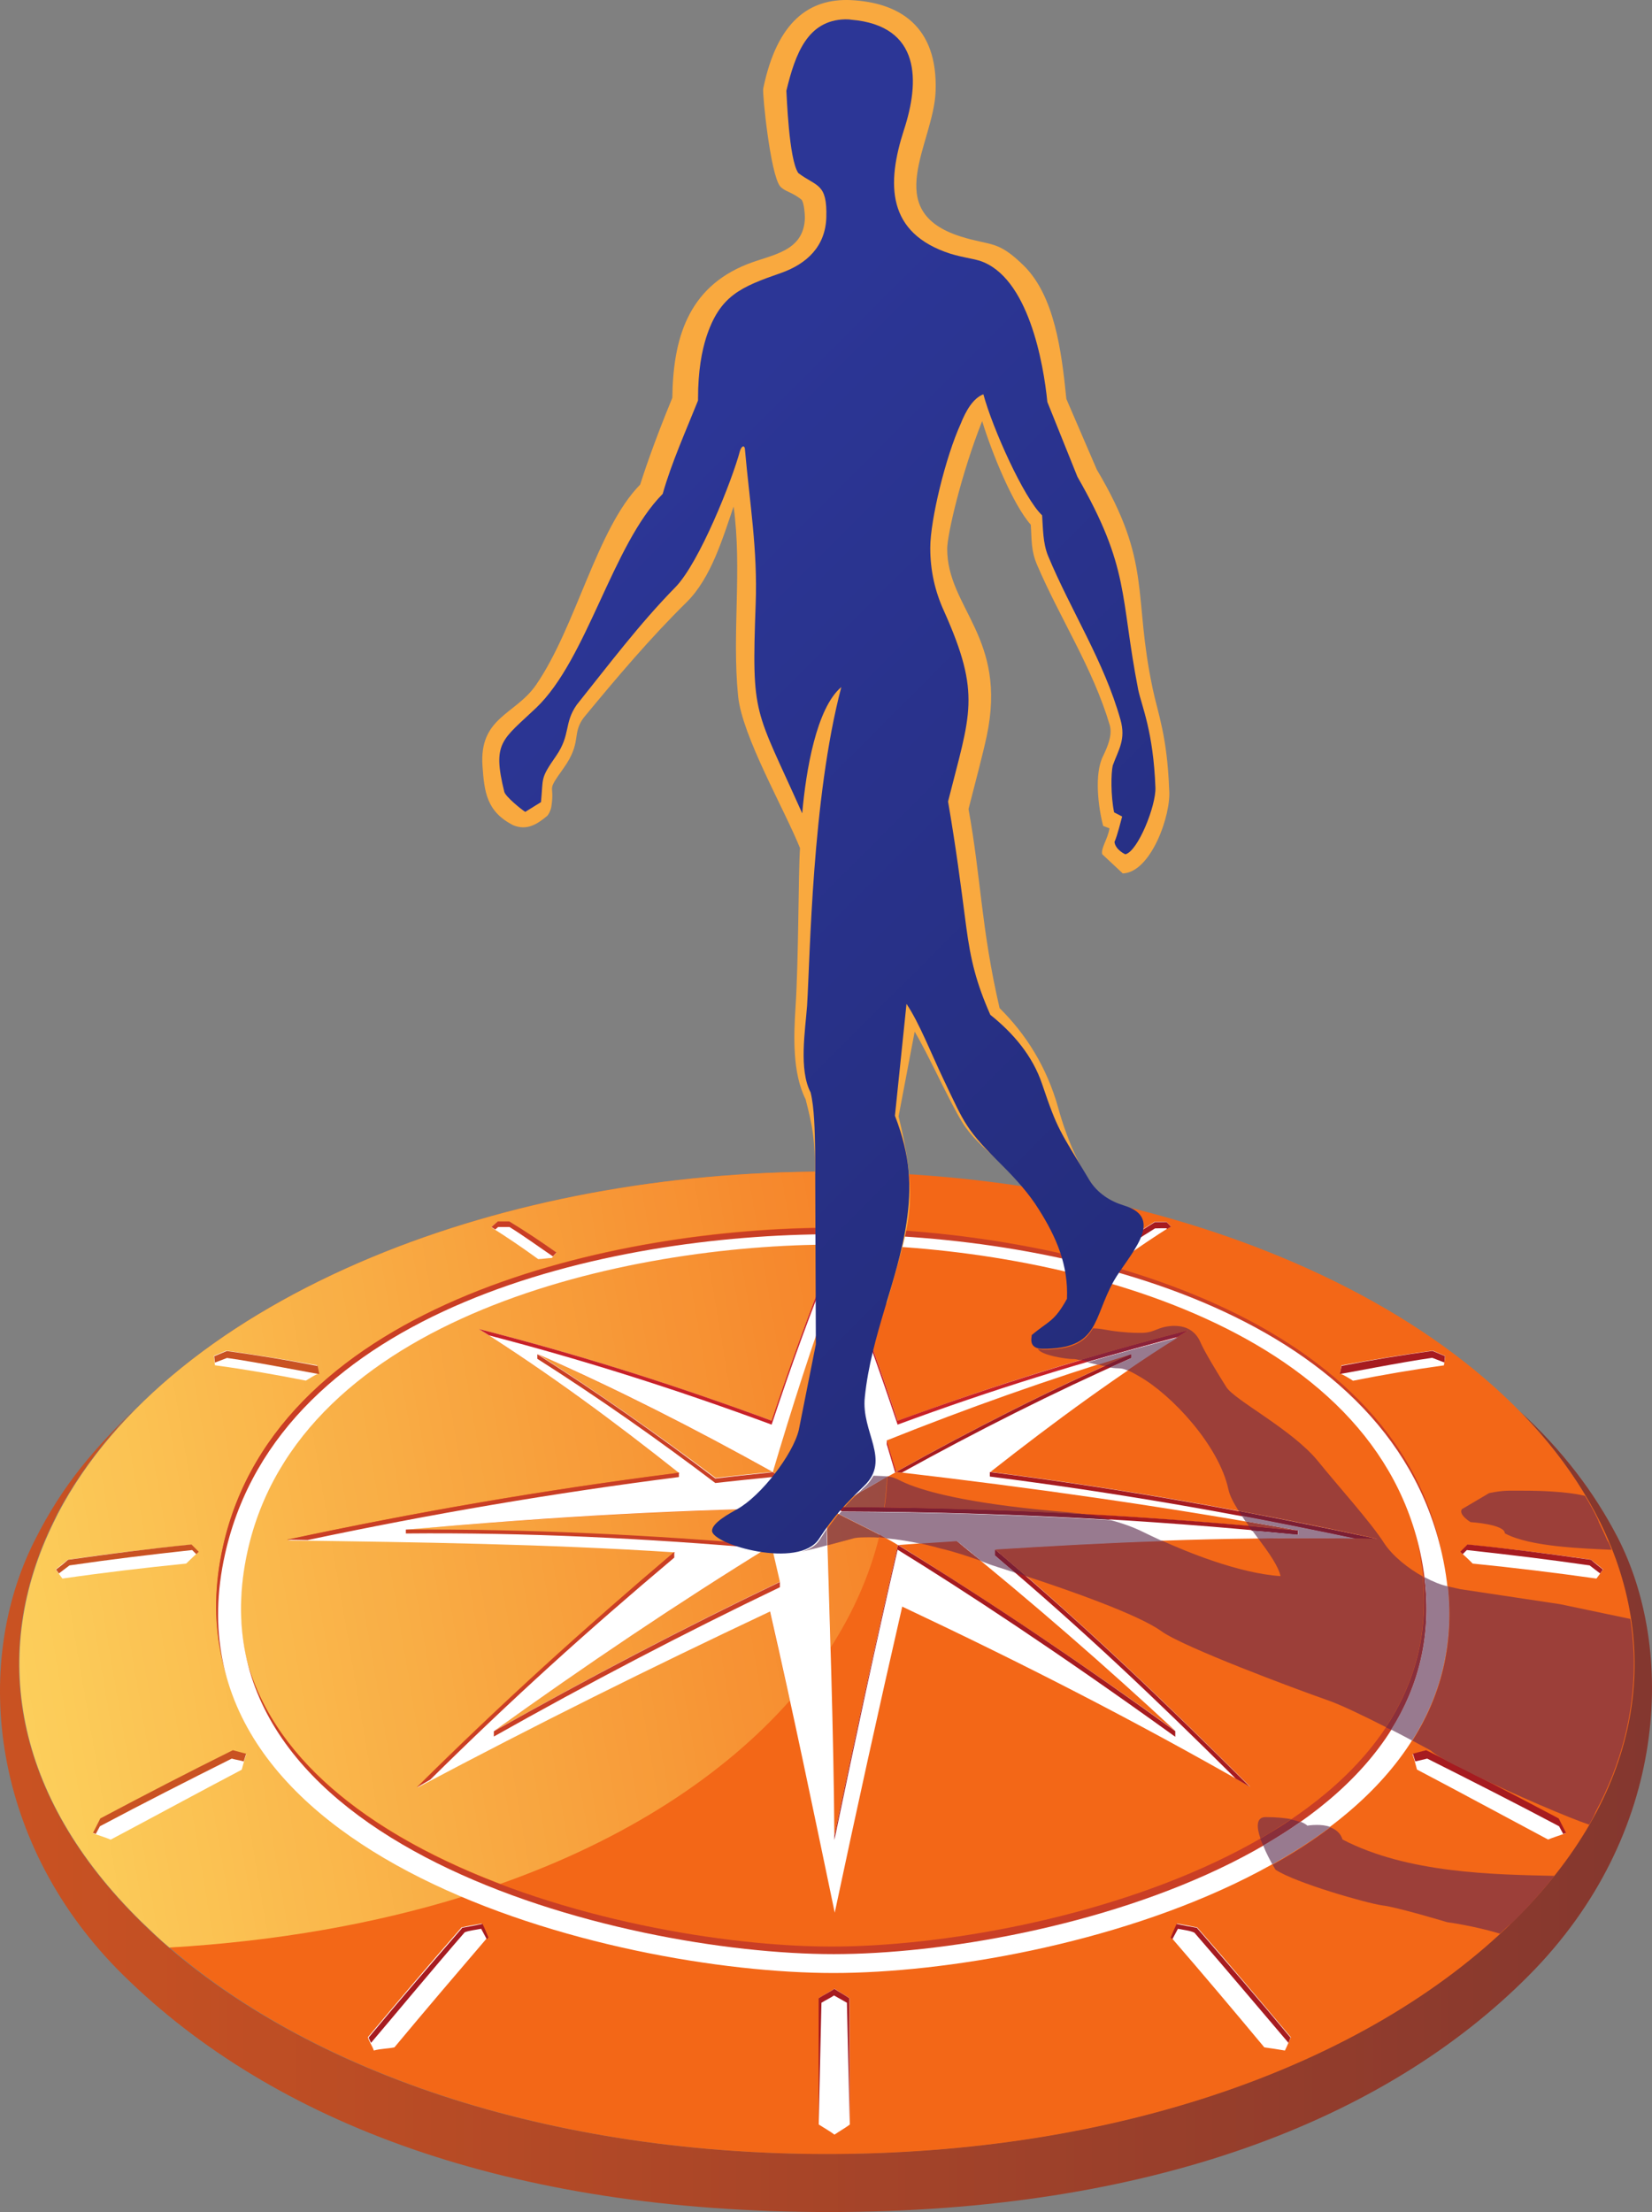 <svg height="181.477" width="135.59" xmlns="http://www.w3.org/2000/svg" xmlns:xlink="http://www.w3.org/1999/xlink">
	<rect width="100%" height="100%" fill="#808080" stroke="none"/>
	<linearGradient id="a" gradientTransform="matrix(73.27 0 0 -73.27 40900.471 18761.885)" gradientUnits="userSpaceOnUse" x1="-558.213" x2="-555.745" y1="254.037" y2="254.037">
		<stop offset="0" stop-color="#c95222"/>
		<stop offset=".002" stop-color="#c95222"/>
		<stop offset=".006" stop-color="#c95222"/>
		<stop offset=".01" stop-color="#c85222"/>
		<stop offset=".014" stop-color="#c85222"/>
		<stop offset=".018" stop-color="#c85122"/>
		<stop offset=".022" stop-color="#c75122"/>
		<stop offset=".025" stop-color="#c75122"/>
		<stop offset=".029" stop-color="#c65122"/>
		<stop offset=".033" stop-color="#c65123"/>
		<stop offset=".037" stop-color="#c65123"/>
		<stop offset=".041" stop-color="#c55123"/>
		<stop offset=".045" stop-color="#c55023"/>
		<stop offset=".049" stop-color="#c55023"/>
		<stop offset=".053" stop-color="#c45023"/>
		<stop offset=".057" stop-color="#c45023"/>
		<stop offset=".06" stop-color="#c45023"/>
		<stop offset=".064" stop-color="#c35023"/>
		<stop offset=".068" stop-color="#c35023"/>
		<stop offset=".072" stop-color="#c34f23"/>
		<stop offset=".076" stop-color="#c24f23"/>
		<stop offset=".08" stop-color="#c24f23"/>
		<stop offset=".084" stop-color="#c14f23"/>
		<stop offset=".088" stop-color="#c14f23"/>
		<stop offset=".092" stop-color="#c14f24"/>
		<stop offset=".096" stop-color="#c04f24"/>
		<stop offset=".099" stop-color="#c04e24"/>
		<stop offset=".103" stop-color="#c04e24"/>
		<stop offset=".107" stop-color="#bf4e24"/>
		<stop offset=".111" stop-color="#bf4e24"/>
		<stop offset=".115" stop-color="#bf4e24"/>
		<stop offset=".119" stop-color="#be4e24"/>
		<stop offset=".123" stop-color="#be4e24"/>
		<stop offset=".127" stop-color="#be4e24"/>
		<stop offset=".131" stop-color="#bd4d24"/>
		<stop offset=".134" stop-color="#bd4d24"/>
		<stop offset=".138" stop-color="#bc4d24"/>
		<stop offset=".142" stop-color="#bc4d24"/>
		<stop offset=".146" stop-color="#bc4d24"/>
		<stop offset=".15" stop-color="#bb4d25"/>
		<stop offset=".154" stop-color="#bb4d25"/>
		<stop offset=".158" stop-color="#bb4c25"/>
		<stop offset=".162" stop-color="#ba4c25"/>
		<stop offset=".166" stop-color="#ba4c25"/>
		<stop offset=".169" stop-color="#ba4c25"/>
		<stop offset=".173" stop-color="#b94c25"/>
		<stop offset=".177" stop-color="#b94c25"/>
		<stop offset=".181" stop-color="#b84c25"/>
		<stop offset=".185" stop-color="#b84b25"/>
		<stop offset=".189" stop-color="#b84b25"/>
		<stop offset=".193" stop-color="#b74b25"/>
		<stop offset=".197" stop-color="#b74b25"/>
		<stop offset=".201" stop-color="#b74b25"/>
		<stop offset=".204" stop-color="#b64b25"/>
		<stop offset=".208" stop-color="#b64b26"/>
		<stop offset=".212" stop-color="#b64a26"/>
		<stop offset=".216" stop-color="#b54a26"/>
		<stop offset=".22" stop-color="#b54a26"/>
		<stop offset=".224" stop-color="#b54a26"/>
		<stop offset=".228" stop-color="#b44a26"/>
		<stop offset=".232" stop-color="#b44a26"/>
		<stop offset=".235" stop-color="#b34a26"/>
		<stop offset=".239" stop-color="#b34926"/>
		<stop offset=".243" stop-color="#b34926"/>
		<stop offset=".247" stop-color="#b24926"/>
		<stop offset=".251" stop-color="#b24926"/>
		<stop offset=".255" stop-color="#b24926"/>
		<stop offset=".259" stop-color="#b14926"/>
		<stop offset=".263" stop-color="#b14926"/>
		<stop offset=".267" stop-color="#b14827"/>
		<stop offset=".271" stop-color="#b04827"/>
		<stop offset=".274" stop-color="#b04827"/>
		<stop offset=".278" stop-color="#af4827"/>
		<stop offset=".282" stop-color="#af4827"/>
		<stop offset=".286" stop-color="#af4827"/>
		<stop offset=".29" stop-color="#ae4827"/>
		<stop offset=".294" stop-color="#ae4727"/>
		<stop offset=".298" stop-color="#ae4727"/>
		<stop offset=".302" stop-color="#ad4727"/>
		<stop offset=".305" stop-color="#ad4727"/>
		<stop offset=".309" stop-color="#ad4727"/>
		<stop offset=".313" stop-color="#ac4727"/>
		<stop offset=".317" stop-color="#ac4727"/>
		<stop offset=".321" stop-color="#ac4627"/>
		<stop offset=".325" stop-color="#ab4628"/>
		<stop offset=".329" stop-color="#ab4628"/>
		<stop offset=".333" stop-color="#aa4628"/>
		<stop offset=".337" stop-color="#aa4628"/>
		<stop offset=".341" stop-color="#aa4628"/>
		<stop offset=".344" stop-color="#a94628"/>
		<stop offset=".348" stop-color="#a94528"/>
		<stop offset=".352" stop-color="#a94528"/>
		<stop offset=".356" stop-color="#a84528"/>
		<stop offset=".36" stop-color="#a84528"/>
		<stop offset=".364" stop-color="#a84528"/>
		<stop offset=".368" stop-color="#a74528"/>
		<stop offset=".372" stop-color="#a74528"/>
		<stop offset=".376" stop-color="#a74528"/>
		<stop offset=".379" stop-color="#a64428"/>
		<stop offset=".383" stop-color="#a64429"/>
		<stop offset=".387" stop-color="#a54429"/>
		<stop offset=".391" stop-color="#a54429"/>
		<stop offset=".395" stop-color="#a54429"/>
		<stop offset=".399" stop-color="#a44429"/>
		<stop offset=".403" stop-color="#a44429"/>
		<stop offset=".407" stop-color="#a44329"/>
		<stop offset=".41" stop-color="#a34329"/>
		<stop offset=".414" stop-color="#a34329"/>
		<stop offset=".418" stop-color="#a34329"/>
		<stop offset=".422" stop-color="#a24329"/>
		<stop offset=".426" stop-color="#a24329"/>
		<stop offset=".43" stop-color="#a14329"/>
		<stop offset=".434" stop-color="#a14229"/>
		<stop offset=".438" stop-color="#a14229"/>
		<stop offset=".442" stop-color="#a0422a"/>
		<stop offset=".446" stop-color="#a0422a"/>
		<stop offset=".449" stop-color="#a0422a"/>
		<stop offset=".453" stop-color="#9f422a"/>
		<stop offset=".457" stop-color="#9f422a"/>
		<stop offset=".461" stop-color="#9f412a"/>
		<stop offset=".465" stop-color="#9e412a"/>
		<stop offset=".469" stop-color="#9e412a"/>
		<stop offset=".473" stop-color="#9e412a"/>
		<stop offset=".477" stop-color="#9d412a"/>
		<stop offset=".48" stop-color="#9d412a"/>
		<stop offset=".484" stop-color="#9c412a"/>
		<stop offset=".488" stop-color="#9c402a"/>
		<stop offset=".492" stop-color="#9c402a"/>
		<stop offset=".496" stop-color="#9b402a"/>
		<stop offset=".5" stop-color="#9b402a"/>
		<stop offset=".504" stop-color="#9b402b"/>
		<stop offset=".508" stop-color="#9a402b"/>
		<stop offset=".512" stop-color="#9a402b"/>
		<stop offset=".516" stop-color="#9a3f2b"/>
		<stop offset=".519" stop-color="#993f2b"/>
		<stop offset=".523" stop-color="#993f2b"/>
		<stop offset=".527" stop-color="#983f2b"/>
		<stop offset=".531" stop-color="#983f2b"/>
		<stop offset=".535" stop-color="#983f2b"/>
		<stop offset=".539" stop-color="#973f2b"/>
		<stop offset=".543" stop-color="#973e2b"/>
		<stop offset=".547" stop-color="#973e2b"/>
		<stop offset=".551" stop-color="#963e2b"/>
		<stop offset=".554" stop-color="#963e2b"/>
		<stop offset=".558" stop-color="#963e2b"/>
		<stop offset=".562" stop-color="#953e2c"/>
		<stop offset=".566" stop-color="#953e2c"/>
		<stop offset=".57" stop-color="#953d2c"/>
		<stop offset=".574" stop-color="#943d2c"/>
		<stop offset=".578" stop-color="#943d2c"/>
		<stop offset=".582" stop-color="#933d2c"/>
		<stop offset=".586" stop-color="#933d2c"/>
		<stop offset=".59" stop-color="#933d2c"/>
		<stop offset=".593" stop-color="#923d2c"/>
		<stop offset=".597" stop-color="#923c2c"/>
		<stop offset=".601" stop-color="#923c2c"/>
		<stop offset=".605" stop-color="#913c2c"/>
		<stop offset=".609" stop-color="#913c2c"/>
		<stop offset=".613" stop-color="#913c2c"/>
		<stop offset=".617" stop-color="#903c2c"/>
		<stop offset=".621" stop-color="#903c2d"/>
		<stop offset=".625" stop-color="#903b2d"/>
		<stop offset=".628" stop-color="#8f3b2d"/>
		<stop offset=".632" stop-color="#8f3b2d"/>
		<stop offset=".636" stop-color="#8e3b2d"/>
		<stop offset=".64" stop-color="#8e3b2d"/>
		<stop offset=".644" stop-color="#8e3b2d"/>
		<stop offset=".648" stop-color="#8d3b2d"/>
		<stop offset=".652" stop-color="#8d3b2d"/>
		<stop offset=".656" stop-color="#8d3a2d"/>
		<stop offset=".659" stop-color="#8c3a2d"/>
		<stop offset=".663" stop-color="#8c3a2d"/>
		<stop offset=".667" stop-color="#8c3a2d"/>
		<stop offset=".671" stop-color="#8b3a2d"/>
		<stop offset=".675" stop-color="#8b3a2d"/>
		<stop offset=".679" stop-color="#8a3a2e"/>
		<stop offset=".683" stop-color="#8a392e"/>
		<stop offset=".687" stop-color="#8a392e"/>
		<stop offset=".691" stop-color="#89392e"/>
		<stop offset=".695" stop-color="#89392e"/>
		<stop offset=".698" stop-color="#89392e"/>
		<stop offset=".702" stop-color="#88392e"/>
		<stop offset=".706" stop-color="#88392e"/>
		<stop offset=".71" stop-color="#88382e"/>
		<stop offset=".714" stop-color="#87382e"/>
		<stop offset=".718" stop-color="#87382e"/>
		<stop offset=".722" stop-color="#87382e"/>
		<stop offset=".726" stop-color="#86382e"/>
		<stop offset=".73" stop-color="#86382e"/>
		<stop offset=".733" stop-color="#85382e"/>
		<stop offset=".737" stop-color="#85372f"/>
		<stop offset=".741" stop-color="#85372f"/>
		<stop offset=".745" stop-color="#84372f"/>
		<stop offset=".749" stop-color="#84372f"/>
		<stop offset=".753" stop-color="#84372f"/>
		<stop offset=".757" stop-color="#83372f"/>
		<stop offset=".761" stop-color="#83372f"/>
		<stop offset=".764" stop-color="#83362f"/>
		<stop offset=".768" stop-color="#82362f"/>
		<stop offset=".772" stop-color="#82362f"/>
		<stop offset=".776" stop-color="#81362f"/>
		<stop offset=".78" stop-color="#81362f"/>
		<stop offset=".784" stop-color="#81362f"/>
		<stop offset=".788" stop-color="#80362f"/>
		<stop offset=".792" stop-color="#80352f"/>
		<stop offset=".796" stop-color="#803530"/>
		<stop offset=".799" stop-color="#7f3530"/>
		<stop offset=".803" stop-color="#7f3530"/>
		<stop offset=".807" stop-color="#7f3530"/>
		<stop offset=".811" stop-color="#7e3530"/>
		<stop offset=".815" stop-color="#7e3530"/>
		<stop offset=".819" stop-color="#7e3430"/>
		<stop offset=".823" stop-color="#7d3430"/>
		<stop offset=".827" stop-color="#7d3430"/>
		<stop offset=".831" stop-color="#7c3430"/>
		<stop offset=".835" stop-color="#7c3430"/>
		<stop offset=".838" stop-color="#7c3430"/>
		<stop offset=".842" stop-color="#7b3430"/>
		<stop offset=".846" stop-color="#7b3330"/>
		<stop offset=".85" stop-color="#7b3330"/>
		<stop offset=".854" stop-color="#7a3331"/>
		<stop offset=".858" stop-color="#7a3331"/>
		<stop offset=".862" stop-color="#7a3331"/>
		<stop offset=".866" stop-color="#793331"/>
		<stop offset=".87" stop-color="#793331"/>
		<stop offset=".873" stop-color="#783231"/>
		<stop offset=".877" stop-color="#783231"/>
		<stop offset=".881" stop-color="#783231"/>
		<stop offset=".885" stop-color="#773231"/>
		<stop offset=".889" stop-color="#773231"/>
		<stop offset=".893" stop-color="#773231"/>
		<stop offset=".897" stop-color="#763231"/>
		<stop offset=".901" stop-color="#763231"/>
		<stop offset=".904" stop-color="#763131"/>
		<stop offset=".908" stop-color="#753131"/>
		<stop offset=".912" stop-color="#753132"/>
		<stop offset=".916" stop-color="#753132"/>
		<stop offset=".92" stop-color="#743132"/>
		<stop offset=".924" stop-color="#743132"/>
		<stop offset=".928" stop-color="#733132"/>
		<stop offset=".932" stop-color="#733032"/>
		<stop offset=".936" stop-color="#733032"/>
		<stop offset=".94" stop-color="#723032"/>
		<stop offset=".943" stop-color="#723032"/>
		<stop offset=".947" stop-color="#723032"/>
		<stop offset=".951" stop-color="#713032"/>
		<stop offset=".955" stop-color="#713032"/>
		<stop offset=".959" stop-color="#712f32"/>
		<stop offset=".963" stop-color="#702f32"/>
		<stop offset=".967" stop-color="#702f32"/>
		<stop offset=".971" stop-color="#702f33"/>
		<stop offset=".975" stop-color="#6f2f33"/>
		<stop offset=".978" stop-color="#6f2f33"/>
		<stop offset=".982" stop-color="#6e2f33"/>
		<stop offset=".986" stop-color="#6e2e33"/>
		<stop offset="1" stop-color="#6d2e33"/>
	</linearGradient>
	<linearGradient id="b" gradientTransform="matrix(45.284 -7.985 -7.985 -45.284 27170.26 7306.128)" gradientUnits="userSpaceOnUse" x1="-555.066" x2="-552.598" y1="256.193" y2="256.193">
		<stop offset="0" stop-color="#fddb63"/>
		<stop offset=".003" stop-color="#fddb63"/>
		<stop offset=".011" stop-color="#fdda62"/>
		<stop offset=".019" stop-color="#fdd962"/>
		<stop offset=".027" stop-color="#fdd861"/>
		<stop offset=".035" stop-color="#fdd761"/>
		<stop offset=".042" stop-color="#fdd660"/>
		<stop offset=".05" stop-color="#fdd65f"/>
		<stop offset=".058" stop-color="#fcd55f"/>
		<stop offset=".066" stop-color="#fcd45e"/>
		<stop offset=".073" stop-color="#fcd35e"/>
		<stop offset=".081" stop-color="#fcd25d"/>
		<stop offset=".089" stop-color="#fcd15c"/>
		<stop offset=".097" stop-color="#fcd05c"/>
		<stop offset=".104" stop-color="#fccf5b"/>
		<stop offset=".112" stop-color="#fcce5b"/>
		<stop offset=".12" stop-color="#fccd5a"/>
		<stop offset=".128" stop-color="#fccc5a"/>
		<stop offset=".135" stop-color="#fccc59"/>
		<stop offset=".143" stop-color="#fccb58"/>
		<stop offset=".151" stop-color="#fcca58"/>
		<stop offset=".159" stop-color="#fbc957"/>
		<stop offset=".166" stop-color="#fbc857"/>
		<stop offset=".174" stop-color="#fbc756"/>
		<stop offset=".182" stop-color="#fbc655"/>
		<stop offset=".19" stop-color="#fbc555"/>
		<stop offset=".197" stop-color="#fbc454"/>
		<stop offset=".205" stop-color="#fbc354"/>
		<stop offset=".213" stop-color="#fbc353"/>
		<stop offset=".221" stop-color="#fbc252"/>
		<stop offset=".229" stop-color="#fbc152"/>
		<stop offset=".236" stop-color="#fbc051"/>
		<stop offset=".244" stop-color="#fbbf51"/>
		<stop offset=".252" stop-color="#fbbe50"/>
		<stop offset=".26" stop-color="#fabd4f"/>
		<stop offset=".267" stop-color="#fabc4f"/>
		<stop offset=".275" stop-color="#fabb4e"/>
		<stop offset=".283" stop-color="#faba4e"/>
		<stop offset=".29" stop-color="#fab94d"/>
		<stop offset=".298" stop-color="#fab94c"/>
		<stop offset=".306" stop-color="#fab84c"/>
		<stop offset=".314" stop-color="#fab74b"/>
		<stop offset=".322" stop-color="#fab64b"/>
		<stop offset=".329" stop-color="#fab54a"/>
		<stop offset=".337" stop-color="#fab449"/>
		<stop offset=".345" stop-color="#fab349"/>
		<stop offset=".353" stop-color="#f9b248"/>
		<stop offset=".36" stop-color="#f9b148"/>
		<stop offset=".368" stop-color="#f9b047"/>
		<stop offset=".376" stop-color="#f9af47"/>
		<stop offset=".384" stop-color="#f9af46"/>
		<stop offset=".391" stop-color="#f9ae45"/>
		<stop offset=".399" stop-color="#f9ad45"/>
		<stop offset=".407" stop-color="#f9ac44"/>
		<stop offset=".415" stop-color="#f9ab44"/>
		<stop offset=".422" stop-color="#f9aa43"/>
		<stop offset=".43" stop-color="#f9a942"/>
		<stop offset=".438" stop-color="#f9a842"/>
		<stop offset=".446" stop-color="#f9a741"/>
		<stop offset=".454" stop-color="#f8a641"/>
		<stop offset=".461" stop-color="#f8a640"/>
		<stop offset=".469" stop-color="#f8a53f"/>
		<stop offset=".477" stop-color="#f8a43f"/>
		<stop offset=".484" stop-color="#f8a33e"/>
		<stop offset=".492" stop-color="#f8a23e"/>
		<stop offset=".5" stop-color="#f8a13d"/>
		<stop offset=".508" stop-color="#f8a03c"/>
		<stop offset=".515" stop-color="#f89f3c"/>
		<stop offset=".523" stop-color="#f89e3b"/>
		<stop offset=".531" stop-color="#f89d3b"/>
		<stop offset=".539" stop-color="#f89c3a"/>
		<stop offset=".546" stop-color="#f89c39"/>
		<stop offset=".554" stop-color="#f79b39"/>
		<stop offset=".562" stop-color="#f79a38"/>
		<stop offset=".57" stop-color="#f79938"/>
		<stop offset=".578" stop-color="#f79837"/>
		<stop offset=".585" stop-color="#f79736"/>
		<stop offset=".593" stop-color="#f79636"/>
		<stop offset=".601" stop-color="#f79535"/>
		<stop offset=".609" stop-color="#f79435"/>
		<stop offset=".616" stop-color="#f79334"/>
		<stop offset=".624" stop-color="#f79234"/>
		<stop offset=".632" stop-color="#f79233"/>
		<stop offset=".64" stop-color="#f79132"/>
		<stop offset=".647" stop-color="#f79032"/>
		<stop offset=".655" stop-color="#f68f31"/>
		<stop offset=".663" stop-color="#f68e31"/>
		<stop offset=".671" stop-color="#f68d30"/>
		<stop offset=".678" stop-color="#f68c2f"/>
		<stop offset=".686" stop-color="#f68b2f"/>
		<stop offset=".694" stop-color="#f68a2e"/>
		<stop offset=".702" stop-color="#f6892e"/>
		<stop offset=".71" stop-color="#f6892d"/>
		<stop offset=".717" stop-color="#f6882c"/>
		<stop offset=".725" stop-color="#f6872c"/>
		<stop offset=".733" stop-color="#f6862b"/>
		<stop offset=".741" stop-color="#f6852b"/>
		<stop offset=".748" stop-color="#f5842a"/>
		<stop offset=".756" stop-color="#f58329"/>
		<stop offset=".764" stop-color="#f58229"/>
		<stop offset=".771" stop-color="#f58128"/>
		<stop offset=".779" stop-color="#f58028"/>
		<stop offset=".787" stop-color="#f57f27"/>
		<stop offset=".795" stop-color="#f57f26"/>
		<stop offset=".803" stop-color="#f57e26"/>
		<stop offset=".81" stop-color="#f57d25"/>
		<stop offset=".818" stop-color="#f57c25"/>
		<stop offset=".826" stop-color="#f57b24"/>
		<stop offset=".834" stop-color="#f57a23"/>
		<stop offset=".841" stop-color="#f57923"/>
		<stop offset=".849" stop-color="#f47822"/>
		<stop offset=".857" stop-color="#f47722"/>
		<stop offset=".865" stop-color="#f47621"/>
		<stop offset=".872" stop-color="#f47521"/>
		<stop offset=".88" stop-color="#f47520"/>
		<stop offset=".888" stop-color="#f4741f"/>
		<stop offset=".896" stop-color="#f4731f"/>
		<stop offset=".903" stop-color="#f4721e"/>
		<stop offset=".911" stop-color="#f4711e"/>
		<stop offset=".919" stop-color="#f4701d"/>
		<stop offset=".927" stop-color="#f46f1c"/>
		<stop offset=".934" stop-color="#f46e1c"/>
		<stop offset=".942" stop-color="#f46d1b"/>
		<stop offset=".95" stop-color="#f36c1b"/>
		<stop offset=".958" stop-color="#f36c1a"/>
		<stop offset=".966" stop-color="#f36b19"/>
		<stop offset=".973" stop-color="#f36a19"/>
		<stop offset=".981" stop-color="#f36918"/>
		<stop offset=".989" stop-color="#f36818"/>
		<stop offset=".997" stop-color="#f36717"/>
		<stop offset="1" stop-color="#f36717"/>
	</linearGradient>
	<linearGradient id="c" gradientTransform="matrix(45.284 -7.985 -7.985 -45.284 27170.26 7306.128)" gradientUnits="userSpaceOnUse" x1="-555.066" x2="-552.598" y1="256.157" y2="256.157">
		<stop offset="0" stop-color="#996f5b"/>
		<stop offset=".003" stop-color="#996f5b"/>
		<stop offset=".011" stop-color="#996f5b"/>
		<stop offset=".019" stop-color="#996e5a"/>
		<stop offset=".027" stop-color="#996e5a"/>
		<stop offset=".035" stop-color="#996d5a"/>
		<stop offset=".042" stop-color="#996d5a"/>
		<stop offset=".05" stop-color="#996d59"/>
		<stop offset=".058" stop-color="#996c59"/>
		<stop offset=".066" stop-color="#996c59"/>
		<stop offset=".073" stop-color="#996c59"/>
		<stop offset=".081" stop-color="#996b58"/>
		<stop offset=".089" stop-color="#996b58"/>
		<stop offset=".097" stop-color="#996a58"/>
		<stop offset=".104" stop-color="#996a58"/>
		<stop offset=".112" stop-color="#996a57"/>
		<stop offset=".12" stop-color="#996957"/>
		<stop offset=".128" stop-color="#996957"/>
		<stop offset=".135" stop-color="#996956"/>
		<stop offset=".143" stop-color="#996856"/>
		<stop offset=".151" stop-color="#996856"/>
		<stop offset=".159" stop-color="#996756"/>
		<stop offset=".166" stop-color="#996755"/>
		<stop offset=".174" stop-color="#9a6755"/>
		<stop offset=".182" stop-color="#9a6655"/>
		<stop offset=".19" stop-color="#9a6655"/>
		<stop offset=".197" stop-color="#9a6654"/>
		<stop offset=".205" stop-color="#9a6554"/>
		<stop offset=".213" stop-color="#9a6554"/>
		<stop offset=".221" stop-color="#9a6454"/>
		<stop offset=".229" stop-color="#9a6453"/>
		<stop offset=".236" stop-color="#9a6453"/>
		<stop offset=".244" stop-color="#9a6353"/>
		<stop offset=".252" stop-color="#9a6352"/>
		<stop offset=".26" stop-color="#9a6352"/>
		<stop offset=".267" stop-color="#9a6252"/>
		<stop offset=".275" stop-color="#9a6252"/>
		<stop offset=".283" stop-color="#9a6151"/>
		<stop offset=".29" stop-color="#9a6151"/>
		<stop offset=".298" stop-color="#9a6151"/>
		<stop offset=".306" stop-color="#9a6051"/>
		<stop offset=".314" stop-color="#9a6050"/>
		<stop offset=".322" stop-color="#9a6050"/>
		<stop offset=".329" stop-color="#9a5f50"/>
		<stop offset=".337" stop-color="#9a5f50"/>
		<stop offset=".345" stop-color="#9a5e4f"/>
		<stop offset=".353" stop-color="#9a5e4f"/>
		<stop offset=".36" stop-color="#9a5e4f"/>
		<stop offset=".368" stop-color="#9a5d4f"/>
		<stop offset=".376" stop-color="#9a5d4e"/>
		<stop offset=".384" stop-color="#9a5d4e"/>
		<stop offset=".391" stop-color="#9a5c4e"/>
		<stop offset=".399" stop-color="#9a5c4d"/>
		<stop offset=".407" stop-color="#9a5b4d"/>
		<stop offset=".415" stop-color="#9a5b4d"/>
		<stop offset=".422" stop-color="#9a5b4d"/>
		<stop offset=".43" stop-color="#9a5a4c"/>
		<stop offset=".438" stop-color="#9a5a4c"/>
		<stop offset=".446" stop-color="#9a5a4c"/>
		<stop offset=".454" stop-color="#9a594c"/>
		<stop offset=".461" stop-color="#9a594b"/>
		<stop offset=".469" stop-color="#9a584b"/>
		<stop offset=".477" stop-color="#9a584b"/>
		<stop offset=".484" stop-color="#9a584b"/>
		<stop offset=".492" stop-color="#9a574a"/>
		<stop offset=".5" stop-color="#9a574a"/>
		<stop offset=".508" stop-color="#9b574a"/>
		<stop offset=".515" stop-color="#9b5649"/>
		<stop offset=".523" stop-color="#9b5649"/>
		<stop offset=".531" stop-color="#9b5549"/>
		<stop offset=".539" stop-color="#9b5549"/>
		<stop offset=".546" stop-color="#9b5548"/>
		<stop offset=".554" stop-color="#9b5448"/>
		<stop offset=".562" stop-color="#9b5448"/>
		<stop offset=".57" stop-color="#9b5448"/>
		<stop offset=".578" stop-color="#9b5347"/>
		<stop offset=".585" stop-color="#9b5347"/>
		<stop offset=".593" stop-color="#9b5247"/>
		<stop offset=".601" stop-color="#9b5247"/>
		<stop offset=".609" stop-color="#9b5246"/>
		<stop offset=".616" stop-color="#9b5146"/>
		<stop offset=".624" stop-color="#9b5146"/>
		<stop offset=".632" stop-color="#9b5145"/>
		<stop offset=".64" stop-color="#9b5045"/>
		<stop offset=".647" stop-color="#9b5045"/>
		<stop offset=".655" stop-color="#9b4f45"/>
		<stop offset=".663" stop-color="#9b4f44"/>
		<stop offset=".671" stop-color="#9b4f44"/>
		<stop offset=".678" stop-color="#9b4e44"/>
		<stop offset=".686" stop-color="#9b4e44"/>
		<stop offset=".694" stop-color="#9b4e43"/>
		<stop offset=".702" stop-color="#9b4d43"/>
		<stop offset=".71" stop-color="#9b4d43"/>
		<stop offset=".717" stop-color="#9b4c43"/>
		<stop offset=".725" stop-color="#9b4c42"/>
		<stop offset=".733" stop-color="#9b4c42"/>
		<stop offset=".741" stop-color="#9b4b42"/>
		<stop offset=".748" stop-color="#9b4b41"/>
		<stop offset=".756" stop-color="#9b4b41"/>
		<stop offset=".764" stop-color="#9b4a41"/>
		<stop offset=".771" stop-color="#9b4a41"/>
		<stop offset=".779" stop-color="#9b4a40"/>
		<stop offset=".787" stop-color="#9b4940"/>
		<stop offset=".795" stop-color="#9b4940"/>
		<stop offset=".803" stop-color="#9b4840"/>
		<stop offset=".81" stop-color="#9b483f"/>
		<stop offset=".818" stop-color="#9b483f"/>
		<stop offset=".826" stop-color="#9b473f"/>
		<stop offset=".834" stop-color="#9c473f"/>
		<stop offset=".841" stop-color="#9c473e"/>
		<stop offset=".849" stop-color="#9c463e"/>
		<stop offset=".857" stop-color="#9c463e"/>
		<stop offset=".865" stop-color="#9c453e"/>
		<stop offset=".872" stop-color="#9c453d"/>
		<stop offset=".88" stop-color="#9c453d"/>
		<stop offset=".888" stop-color="#9c443d"/>
		<stop offset=".896" stop-color="#9c443c"/>
		<stop offset=".903" stop-color="#9c443c"/>
		<stop offset=".911" stop-color="#9c433c"/>
		<stop offset=".919" stop-color="#9c433c"/>
		<stop offset=".927" stop-color="#9c423b"/>
		<stop offset=".934" stop-color="#9c423b"/>
		<stop offset=".942" stop-color="#9c423b"/>
		<stop offset=".95" stop-color="#9c413b"/>
		<stop offset=".958" stop-color="#9c413a"/>
		<stop offset=".966" stop-color="#9c413a"/>
		<stop offset=".973" stop-color="#9c403a"/>
		<stop offset=".981" stop-color="#9c403a"/>
		<stop offset=".989" stop-color="#9c3f39"/>
		<stop offset=".997" stop-color="#9c3f39"/>
		<stop offset="1" stop-color="#9c3f39"/>
	</linearGradient>
	<linearGradient id="d" gradientTransform="matrix(26.221 26.221 26.221 -26.221 7965.901 21739.102)" gradientUnits="userSpaceOnUse" x1="-564.708" x2="-562.24" y1="262.666" y2="262.666">
		<stop offset="0" stop-color="#2c3696"/>
		<stop offset=".004" stop-color="#2c3696"/>
		<stop offset=".012" stop-color="#2c3696"/>
		<stop offset=".02" stop-color="#2c3696"/>
		<stop offset=".028" stop-color="#2c3695"/>
		<stop offset=".035" stop-color="#2c3695"/>
		<stop offset=".043" stop-color="#2c3695"/>
		<stop offset=".051" stop-color="#2c3595"/>
		<stop offset=".059" stop-color="#2c3594"/>
		<stop offset=".066" stop-color="#2b3594"/>
		<stop offset=".074" stop-color="#2b3594"/>
		<stop offset=".082" stop-color="#2b3594"/>
		<stop offset=".089" stop-color="#2b3593"/>
		<stop offset=".097" stop-color="#2b3593"/>
		<stop offset=".105" stop-color="#2b3593"/>
		<stop offset=".113" stop-color="#2b3593"/>
		<stop offset=".12" stop-color="#2b3592"/>
		<stop offset=".128" stop-color="#2b3592"/>
		<stop offset=".136" stop-color="#2b3592"/>
		<stop offset=".144" stop-color="#2b3492"/>
		<stop offset=".151" stop-color="#2b3492"/>
		<stop offset=".159" stop-color="#2b3491"/>
		<stop offset=".167" stop-color="#2b3491"/>
		<stop offset=".175" stop-color="#2a3491"/>
		<stop offset=".182" stop-color="#2a3491"/>
		<stop offset=".19" stop-color="#2a3490"/>
		<stop offset=".198" stop-color="#2a3490"/>
		<stop offset=".206" stop-color="#2a3490"/>
		<stop offset=".213" stop-color="#2a3490"/>
		<stop offset=".221" stop-color="#2a348f"/>
		<stop offset=".229" stop-color="#2a348f"/>
		<stop offset=".237" stop-color="#2a338f"/>
		<stop offset=".244" stop-color="#2a338f"/>
		<stop offset=".252" stop-color="#2a338f"/>
		<stop offset=".26" stop-color="#2a338e"/>
		<stop offset=".268" stop-color="#2a338e"/>
		<stop offset=".275" stop-color="#2a338e"/>
		<stop offset=".283" stop-color="#29338e"/>
		<stop offset=".291" stop-color="#29338d"/>
		<stop offset=".299" stop-color="#29338d"/>
		<stop offset=".306" stop-color="#29338d"/>
		<stop offset=".314" stop-color="#29338d"/>
		<stop offset=".322" stop-color="#29328c"/>
		<stop offset=".33" stop-color="#29328c"/>
		<stop offset=".337" stop-color="#29328c"/>
		<stop offset=".345" stop-color="#29328c"/>
		<stop offset=".353" stop-color="#29328b"/>
		<stop offset=".361" stop-color="#29328b"/>
		<stop offset=".368" stop-color="#29328b"/>
		<stop offset=".376" stop-color="#29328b"/>
		<stop offset=".384" stop-color="#29328b"/>
		<stop offset=".392" stop-color="#28328a"/>
		<stop offset=".399" stop-color="#28328a"/>
		<stop offset=".407" stop-color="#28328a"/>
		<stop offset=".415" stop-color="#28318a"/>
		<stop offset=".422" stop-color="#283189"/>
		<stop offset=".43" stop-color="#283189"/>
		<stop offset=".438" stop-color="#283189"/>
		<stop offset=".446" stop-color="#283189"/>
		<stop offset=".454" stop-color="#283188"/>
		<stop offset=".461" stop-color="#283188"/>
		<stop offset=".469" stop-color="#283188"/>
		<stop offset=".477" stop-color="#283188"/>
		<stop offset=".484" stop-color="#283187"/>
		<stop offset=".492" stop-color="#283187"/>
		<stop offset=".5" stop-color="#273087"/>
		<stop offset=".508" stop-color="#273087"/>
		<stop offset=".515" stop-color="#273087"/>
		<stop offset=".523" stop-color="#273086"/>
		<stop offset=".531" stop-color="#273086"/>
		<stop offset=".539" stop-color="#273086"/>
		<stop offset=".546" stop-color="#273086"/>
		<stop offset=".554" stop-color="#273085"/>
		<stop offset=".562" stop-color="#273085"/>
		<stop offset=".57" stop-color="#273085"/>
		<stop offset=".578" stop-color="#273085"/>
		<stop offset=".585" stop-color="#273084"/>
		<stop offset=".593" stop-color="#272f84"/>
		<stop offset=".601" stop-color="#272f84"/>
		<stop offset=".608" stop-color="#272f84"/>
		<stop offset=".616" stop-color="#262f83"/>
		<stop offset=".624" stop-color="#262f83"/>
		<stop offset=".632" stop-color="#262f83"/>
		<stop offset=".639" stop-color="#262f83"/>
		<stop offset=".647" stop-color="#262f83"/>
		<stop offset=".655" stop-color="#262f82"/>
		<stop offset=".663" stop-color="#262f82"/>
		<stop offset=".67" stop-color="#262f82"/>
		<stop offset=".678" stop-color="#262f82"/>
		<stop offset=".686" stop-color="#262e81"/>
		<stop offset=".694" stop-color="#262e81"/>
		<stop offset=".701" stop-color="#262e81"/>
		<stop offset=".709" stop-color="#262e81"/>
		<stop offset=".717" stop-color="#262e80"/>
		<stop offset=".725" stop-color="#252e80"/>
		<stop offset=".732" stop-color="#252e80"/>
		<stop offset=".74" stop-color="#252e80"/>
		<stop offset=".748" stop-color="#252e80"/>
		<stop offset=".756" stop-color="#252e7f"/>
		<stop offset=".763" stop-color="#252e7f"/>
		<stop offset=".771" stop-color="#252d7f"/>
		<stop offset=".779" stop-color="#252d7f"/>
		<stop offset=".787" stop-color="#252d7e"/>
		<stop offset=".794" stop-color="#252d7e"/>
		<stop offset=".802" stop-color="#252d7e"/>
		<stop offset=".81" stop-color="#252d7e"/>
		<stop offset=".818" stop-color="#252d7d"/>
		<stop offset=".825" stop-color="#252d7d"/>
		<stop offset=".833" stop-color="#242d7d"/>
		<stop offset=".841" stop-color="#242d7d"/>
		<stop offset=".849" stop-color="#242d7c"/>
		<stop offset=".856" stop-color="#242d7c"/>
		<stop offset=".864" stop-color="#242c7c"/>
		<stop offset=".872" stop-color="#242c7c"/>
		<stop offset=".879" stop-color="#242c7c"/>
		<stop offset=".887" stop-color="#242c7b"/>
		<stop offset=".895" stop-color="#242c7b"/>
		<stop offset=".903" stop-color="#242c7b"/>
		<stop offset=".91" stop-color="#242c7b"/>
		<stop offset=".918" stop-color="#242c7a"/>
		<stop offset=".926" stop-color="#242c7a"/>
		<stop offset=".934" stop-color="#242c7a"/>
		<stop offset=".942" stop-color="#232c7a"/>
		<stop offset=".949" stop-color="#232c79"/>
		<stop offset=".957" stop-color="#232b79"/>
		<stop offset=".965" stop-color="#232b79"/>
		<stop offset=".973" stop-color="#232b79"/>
		<stop offset=".98" stop-color="#232b78"/>
		<stop offset=".988" stop-color="#232b78"/>
		<stop offset=".996" stop-color="#232b78"/>
		<stop offset="1" stop-color="#232b78"/>
	</linearGradient>
	<path d="m2.802 126.467c-5.14 10.27-3.5 24.97 7.35 35.61 12.34 12.11 31.63 19.4 57.89 19.4 26.35 0 45.63-7.52 57.43-19.4 11.59-11.65 12.02-26.81 7.29-35.96-1.92-3.7-4.51-7.12-8.04-10.36 2.64 2.69 4.79 5.63 6.38 8.72.06.11.11.26.17.37.23.46.46.95.66 1.43.98 2.27 1.63 4.59 1.95 6.95.72 5.22-.23 10.36-2.9 15.41-1.64 3.07-3.9 6.11-6.86 9.01-12.02 11.79-32.52 19.06-56.28 19.06-22.33 0-41.73-6.4-53.99-16.93-.8-.69-1.58-1.41-2.3-2.12-10.5-10.31-12.43-22.1-7.18-32.81.11-.23.23-.46.34-.69 1.61-3.04 3.76-5.91 6.34-8.55.03-.03.08-.08.11-.12-3.3 3.28-5.95 6.15-8.36 10.98" fill="url(#a)"/>
	<path d="m105.142 103.127c-11.14-4.62-24.11-7-37.28-7s-26.15 2.38-37.28 7c-12.2 5.05-21.64 12.57-26.15 21.73-5.25 10.7-3.33 22.5 7.18 32.8 12.03 11.8 32.52 19.06 56.28 19.06s44.26-7.26 56.28-19.06c10.5-10.3 12.43-22.1 7.15-32.8-4.57-9.16-13.98-16.67-26.18-21.73" fill="#f36717"/>
	<path d="m70.162 126.177s-1.06.29-2.24.6c.08 2.76.17 5.57.26 8.38 1.86-2.9 3.18-5.91 3.96-9.01-.26-.03-.55-.03-.8-.03-.4 0-.81.03-1.18.06m-2.32-1.78c0 .34.03.69.03 1.03.32-.46.63-.86.95-1.24-.11-.06-.23-.11-.34-.17-.21.15-.41.26-.64.38m0-.72c-12.46.2-22.3.78-34.55 1.81 10.76.03 19.11.43 30.05 1.29-7.78 4.79-15.38 9.9-22.79 15.24 7.69-4.34 15.53-8.44 23.48-12.26-.2-.89-.4-1.78-.6-2.67l-.06-.32c1.49-.92 3.01-1.84 4.5-2.76-.03-.1-.03-.21-.03-.33 0-.03 0-.03 0 0m0 0c.11.06.2.11.31.18-.11.06-.23.14-.31.2.06-.03.08-.06.14-.09l.2-.11c.11-.06.23-.15.34-.2-.25-.01-.45-.01-.68.02m.66-.03h.83c.34-.37.69-.75 1.09-1.12-.66.38-1.29.75-1.92 1.12m4.28-5.48c0 .03.03.08.03.11-.01-.02-.01-.08-.03-.11zm-14.04 3.1c1.55-.17 3.13-.34 4.68-.49-6.28-3.5-12.71-6.77-19.29-9.67 5.03 3.16 9.87 6.57 14.61 10.16m4.68-.49c1.66.92 3.33 1.86 4.99 2.84.03.03.06.03.08.06 0-6.14 0-12.28 0-18.46-1.86 5.12-3.52 10.34-5.07 15.56m4.99-18.68c-16.88 0-43.88 5.77-48.13 25.23-.72 3.27-.66 6.26 0 8.98 2.41 8.61 10.99 14.52 20.78 18.25 10.31-3.64 18.34-8.92 23.76-15.04-.54-2.44-1.09-4.88-1.66-7.35-9.99 4.71-19.06 9.21-28.96 14.46 7-6.95 13.63-12.94 21.15-19.31-10.68-.69-20.89-.83-31.8-.98 10.7-2.33 21.3-4.13 32.17-5.51-5.11-4.02-10.11-7.75-15.59-11.25l-.83-.52c8.24 2.09 16.05 4.59 24.02 7.52 1.58-4.71 3.24-9.39 5.14-13.98-.02-.16-.02-.33-.05-.5zm-37.85 1.03c-11.88 4.94-21.15 12.17-25.8 21.04-.11.23-.23.46-.34.69-5.28 10.7-3.33 22.5 7.18 32.8.75.72 1.49 1.44 2.3 2.12 8.9-.52 16.96-1.98 24.02-4.16-9.44-4.02-17.42-10.1-19.49-18.74-.83-3.01-.95-6.37-.11-10.05 4.5-20.12 32.43-26.12 49.94-26.12h.11c0-1.61.17-3.16.37-4.59-.31 0-.6 0-.92 0-13.15.01-26.13 2.39-37.26 7.01" fill="url(#b)"/>
	<g clip-rule="evenodd" fill-rule="evenodd">
		<path d="m39.322 109.047c8.24 2.09 16.04 4.59 24.02 7.52 1.58-4.74 3.24-9.44 5.17-14.03 1.92 4.62 3.59 9.3 5.17 14.03 7.95-2.93 15.64-5.34 23.88-7.4-5.8 3.64-10.91 7.38-16.27 11.59 10.88 1.38 21.07 3.19 31.77 5.51-10.68-.23-20.75.14-31.4.83 7.52 6.37 13.95 12.54 20.95 19.49-9.59-5.48-18.57-10.07-28.56-14.78-1.92 8.35-3.76 16.73-5.54 25.11-1.75-8.38-3.39-16.36-5.31-24.71-9.99 4.71-19.06 9.21-28.96 14.46 7-6.95 13.63-12.94 21.15-19.31-10.68-.69-20.89-.83-31.8-.98 10.71-2.32 21.3-4.13 32.17-5.51-5.39-4.27-10.67-8.17-16.44-11.82m29.19 14.61c0-6.14 0-12.28 0-18.45-1.87 5.14-3.53 10.33-5.08 15.56 1.7.94 3.39 1.92 5.08 2.89m-24.39-12.57c6.6 2.9 13 6.17 19.29 9.67-1.55.14-3.13.32-4.68.49-4.74-3.56-9.59-6.97-14.61-10.16m24.39 12.57c12.71.03 25.4.66 38.03 1.92-11.11-2.01-21.87-3.53-32.98-4.82-1.72.95-3.38 1.9-5.05 2.9m24.34-12.57c-6.6 2.9-13.03 6.17-19.31 9.67-.26-.86-.52-1.72-.77-2.58 6.59-2.64 13.31-5.02 20.08-7.09m-25.03 12.57c.26 8.9.6 18.37.66 26.98 1.66-7.98 3.39-15.93 5.22-23.88-1.72-1.06-4.13-2.09-5.88-3.1m28.67 18.37c-7.4-5.34-14.98-10.45-22.76-15.27 1.58-.11 3.19-.26 4.76-.34 6.18 4.99 12.18 10.21 18 15.61m-27.98-18.37c-12.77.17-22.76.75-35.21 1.84 10.76.03 19.11.43 30.05 1.29 1.69-1.06 3.41-2.1 5.16-3.13m-27.98 18.37c7.43-5.34 15.01-10.45 22.79-15.24.23 1 .46 1.98.69 2.98-7.98 3.82-15.79 7.93-23.48 12.26m29.22 32.27c0-3.47 0-6.92-.03-10.36-.37-.26-.86-.52-1.23-.78-.37.26-.92.52-1.29.78v10.36c.4.26.92.55 1.29.83.37-.26.89-.55 1.26-.83m-61.51-25.07c-.2.37-.4.77-.6 1.18.37.14 1.12.37 1.44.52 3.62-1.92 7.2-3.87 10.76-5.74.14-.55.23-.86.37-1.26-.37-.09-.75-.2-1.09-.29-3.65 1.81-7.27 3.67-10.88 5.59m-2.67-21.27c-.34.26-.66.52-1 .8l.55.75c3.39-.49 6.77-.89 10.16-1.23.32-.32.69-.66 1-.95l-.6-.6c-3.37.34-6.73.74-10.11 1.23m13.01-17.15c-.34.14-.69.29-1.03.43l.09.77c2.5.34 4.99.77 7.46 1.26.32-.2.75-.46 1.06-.6l-.14-.66c-2.47-.45-4.97-.85-7.44-1.2m76.2-10.58c-1.32.83-2.61 1.69-3.9 2.53l.37.43h1c1.26-.89 2.53-1.75 3.85-2.58l-.37-.37c-.32-.01-.64-.01-.95-.01m-27.18-3.6c0 1.03 0 2.04-.03 3.04l.75.26.75-.26c0-1-.03-2.04-.03-3.04l-.72-.23zm-27.28 4.06c1.32.83 2.58 1.69 3.85 2.61.32 0 .8-.09 1.12-.09l.37-.43c-1.26-.89-2.55-1.72-3.87-2.55-.32 0-.63 0-.95 0zm-7.95 67.28c2.53-3.04 5.11-6.06 7.66-9.04-.14-.29-.37-.8-.49-1.12-.52.09-1.15.2-1.66.32-2.61 2.98-5.17 6-7.69 9.01.11.37.37.72.49 1.09.51-.15 1.17-.15 1.69-.26m95.53-18.74c-3.59-1.92-7.23-3.79-10.88-5.6-.34.09-.72.2-1.09.29.14.4.23.72.37 1.26 3.56 1.87 7.15 3.82 10.76 5.74.32-.14 1.06-.37 1.44-.52-.2-.39-.4-.79-.6-1.17m2.67-21.27c-3.36-.49-6.74-.89-10.1-1.23l-.6.6c.32.29.69.63 1 .95 3.39.34 6.77.75 10.16 1.23l.55-.75c-.35-.29-.67-.55-1.01-.8m-12.98-17.15c-2.5.34-4.99.75-7.49 1.21l-.11.66c.32.14.75.4 1.06.6 2.47-.49 4.97-.92 7.46-1.26l.11-.77c-.35-.15-.69-.29-1.03-.44m-13.82 57.16c.43.06 1.18.17 1.69.26.17-.34.32-.72.49-1.09-2.53-3.01-5.08-6.03-7.69-9.01-.52-.11-1.15-.23-1.66-.32-.11.32-.34.83-.49 1.12 2.58 2.98 5.13 6 7.66 9.04" fill="#fff"/>
		<path d="m68.242 123.807.26-.17v.37c-1.72 1.03-3.42 2.04-5.11 3.07l-.06-.32c1.55-.95 3.1-1.89 4.65-2.81zm5.31-3.05c-.26-.86-.52-1.72-.77-2.58v.31c.23.78.46 1.55.69 2.32z" fill="#c4161d"/>
		<path d="m68.502 102.847c1.92 4.62 3.59 9.3 5.17 14.03 7.69-2.84 15.1-5.14 23.05-7.2l.83-.52c-8.24 2.1-15.9 4.48-23.88 7.4-1.58-4.74-3.24-9.41-5.17-14.03-1.92 4.62-3.59 9.3-5.17 14.03-7.95-2.93-15.78-5.42-24.02-7.52l.83.52c7.95 2.07 15.5 4.48 23.19 7.32 1.58-4.74 3.24-9.41 5.17-14.03" fill="#c82128"/>
		<path d="m8.202 149.827-.34.63-.23-.09c.2-.4.4-.77.6-1.18 3.62-1.92 7.23-3.79 10.88-5.6.37.09.72.2 1.09.29l-.2.63c-.29-.09-.69-.14-.98-.23-3.64 1.82-7.2 3.63-10.82 5.55m-2.5-21.4c3.36-.49 6.66-.89 10.07-1.26l.34.34.2-.2-.6-.6c-3.39.34-6.74.78-10.13 1.26-.32.29-.66.55-.98.8l.23.32zm12.93-17.02c2.47.34 7.52 1.35 7.58 1.32l-.14-.66c-2.5-.49-4.97-.89-7.46-1.23-.34.14-.69.29-1.03.43l.06.52z" fill="#c95222"/>
		<path d="m73.702 126.757c7.81 4.79 15.38 9.93 22.76 15.27v.46c-9.76-7.03-17.48-12.08-22.79-15.35-1.84 7.95-3.53 15.84-5.19 23.82v-.32c1.64-7.89 3.42-16.05 5.22-23.88m8.27.63-.34-.29v.49c7.26 6.14 13.06 11.65 19.8 18.34l1.15.66c-7.1-7.06-13.44-13.12-20.61-19.2m-.73-6.62v.37c10.33 1.32 19.8 2.96 29.99 5.11.52 0 1.26.03 1.78.03-10.7-2.32-20.89-4.13-31.77-5.51m-12.74 2.87h.52-.52l.26.17.32.17c12.54.03 25 .66 37.45 1.92v-.34c-12.63-1.26-25.32-1.89-38.03-1.92m5.05-2.88.46.06c6.14-3.39 12.43-6.57 18.86-9.41v-.32c-6.61 2.9-13.04 6.17-19.32 9.67m22.18-19.99.06.06.32-.2-.37-.37c-.32 0-.63 0-.95 0-1.32.83-2.61 1.66-3.87 2.55l.29.32c1.18-.8 2.38-1.61 3.59-2.35.3-.01.61-.01.93-.01m-56.24 57.47.46.86.14-.14c-.06-.14-.34-.83-.49-1.12-.52.11-1.15.23-1.66.32-2.58 2.98-5.17 5.97-7.69 9.01l.2.43c1.64-1.92 5.14-6.14 7.69-9.07.37-.15.92-.2 1.35-.29m88.47-8.41.34.63.23-.09c-.2-.4-.4-.77-.6-1.18-3.62-1.92-7.23-3.79-10.88-5.6-.37.09-.75.2-1.09.29l.2.63.98-.23c3.62 1.82 7.2 3.63 10.82 5.55m2.51-21.4.86.66.23-.32c-.32-.26-.66-.52-.98-.8-3.39-.49-6.74-.92-10.13-1.26l-.6.6.2.2.34-.34c3.39.37 6.69.77 10.08 1.26m-11.93-16.65.06-.52c-.34-.14-.69-.29-1.03-.43-2.5.34-4.99.75-7.46 1.23l-.14.66c.06.03 5.11-.98 7.58-1.32zm-21.86 46.46c.4.09.98.14 1.35.32 2.55 2.93 6.08 7.12 7.72 9.04l.17-.43c-2.53-3.04-5.11-6.03-7.69-9.01-.52-.09-1.15-.2-1.66-.32-.14.29-.43.98-.49 1.12l.14.14zm-27.17 6.07.23 9.99-.03-10.36c-.37-.26-.86-.52-1.23-.77-.37.26-.92.52-1.29.77v10.36l.23-9.99c.32-.2.75-.4 1.03-.6z" fill="#a61b20"/>
		<path d="m55.342 127.787c-7.29 6.14-13.26 11.54-20.03 18.22l-1.09.63c6.89-6.83 13.72-13.03 21.12-19.31zm8.08-7.01-.49.06c-1.41.14-2.81.29-4.22.46-4.74-3.59-9.59-7-14.61-10.19v.37c5.02 3.19 9.87 6.6 14.61 10.19 1.55-.17 3.13-.34 4.68-.49 1.52.83 2.96 1.64 4.48 2.53h.6c-1.64-1.01-3.39-2.01-5.05-2.93m-22.89 21.69c7.69-4.33 15.53-8.44 23.48-12.25v-.43c-7.98 3.82-15.79 7.92-23.48 12.25zm14.85-21.6c-10.76 1.38-21.24 3.19-31.83 5.45.52 0 1.15.03 1.69.03 10.19-2.15 20.15-3.85 30.48-5.17v-.37zm7.95 5.91c-10.02-.86-19.98-1.35-30.02-1.29v.32c9.9-.09 19.75.4 29.62 1.26zm-21.51-26.11c1.21.75 2.38 1.61 3.56 2.41l.29-.32c-1.26-.89-2.55-1.75-3.87-2.55-.32 0-.63 0-.95 0l-.52.46.32.2.23-.2zm-23.52 26.19c-5.6 25.05 31.83 34.41 49.97 34.41s55.56-9.36 49.94-34.41c-4.53-20.12-32.46-26.12-49.97-26.12s-45.44 5.97-49.94 26.12m1.83-.14c-5.25 24.08 30.68 32.98 48.13 32.98s53.38-8.9 48.13-32.98c-4.24-19.46-31.25-25.23-48.13-25.23-16.87 0-43.88 5.77-48.13 25.23" fill="#c93e25"/>
		<path d="m18.472 127.487c4.51-20.15 31.28-26.23 49.94-26.23 18.63 0 45.43 6.08 49.94 26.23 5.63 25.05-31.8 34.38-49.94 34.38s-55.57-9.33-49.94-34.38m1.83-.15c4.25-19.46 31.25-25.23 48.13-25.23 16.85 0 43.88 5.77 48.13 25.23 5.25 24.08-30.68 32.98-48.13 32.98s-53.38-8.93-48.13-32.98" fill="#fff"/>
	</g>
	<path d="m67.892 125.457c0 .43.03.89.03 1.32 1.17-.31 2.24-.6 2.24-.6.37-.06.75-.06 1.15-.06.26 0 .54 0 .8.03.03-.08.03-.14.06-.23-1.09-.57-2.3-1.15-3.36-1.69-.28.37-.6.77-.92 1.23m2.5-2.93c-.38.37-.75.75-1.09 1.12 1.09 0 2.18.03 3.27.03.11-.83.2-1.7.23-2.56-.77.5-1.58.96-2.41 1.41" fill="url(#c)"/>
	<path d="m89.262 111.707c-.23-.06-.43-.12-.6-.14 2.9-.86 5.85-1.66 8.87-2.44l-.83.52s0 0-.03 0c-2.5.69-4.97 1.37-7.41 2.06" fill="#8a223a"/>
	<path d="m121.052 145.647c-.66-.32-1.26-.63-1.78-.89.6.29 1.18.58 1.78.89m-36.84-16.35c-.75-.63-1.49-1.29-2.21-1.89l-.34-.29v.49c.55.49 1.09.95 1.64 1.41.28.08.59.17.91.28m28.82-3.04c-3.85-.83-7.63-1.58-11.37-2.3.09.11.17.26.26.4 3.07.57 6.17 1.21 9.33 1.87.52 0 1.26.03 1.78.03m-21.84-1.57c-.63-.17-1.38-.34-2.18-.46-6.54-.37-13.12-.55-19.66-.57-.11.11-.2.2-.29.32l.03.03c7.37.02 14.75.25 22.1.68m15.32 1.24v-.34c-1.32-.11-2.67-.26-4.02-.37.09.12.17.26.26.37 1.26.08 2.5.22 3.76.34m-15.4-13.76c.57-.26 1.15-.52 1.72-.77v-.32c-.72.32-1.46.63-2.18.98.2.05.35.08.46.11" fill="#7c1e33"/>
	<path d="m130.432 149.697c-1.64-.55-6.08-2.44-9.36-4.05-.6-.32-1.18-.6-1.78-.89-.89-.46-1.55-.86-1.87-1.15 0 0-.6-.32-1.49-.8 2.3-3.62 3.44-7.81 2.9-12.66l1.03.23 8.18 1.23 5.77 1.21c.03.14.03.26.06.4.14 1.09.23 2.18.23 3.27 0 4.08-1 8.15-3.13 12.14-.16.38-.34.73-.54 1.07m-39.78-37.62c.75-.34 1.46-.69 2.18-1-.92.29-1.81.57-2.73.86.2.06.38.11.55.14m-1.69 12.14c-.66-.09-1.41-.17-2.21-.23-7.86-.69-10.88-1.75-11.65-2.01-1.41-.49-1.43-.75-2.27-.86-.03.86-.11 1.72-.23 2.55 5.45.09 10.9.27 16.36.55m17.56 1.35c-1.43-.26-2.87-.52-4.28-.75.09.11.17.26.26.37 1.32.12 2.67.24 4.02.38m-33.81.6c-.17-.09-.34-.17-.52-.29-.03.09-.03.14-.06.23.21.04.38.04.58.06m7.84 1.9c-.69-.55-1.38-1.09-2.04-1.66-1.03.06-2.04.11-3.04.2 1.03.23 1.72.43 1.72.43 1.03.23 2.47.71 3.36 1.03m33.2 13.63c2.32-3.53 3.5-7.63 3.01-12.37-1.18-.66-2.44-1.64-3.16-2.73-1.12-1.75-3.87-4.79-5.4-6.69-2.1-2.61-6.86-5.02-7.55-6.11-.69-1.09-1.84-2.98-2.15-3.73-.32-.72-.98-1.29-2.09-1.29-.06 0-.14 0-.2 0-1.26.09-1.35.52-2.41.57-.14 0-.29 0-.43 0-1 0-2.12-.17-2.12-.17-.66-.11-1.09-.2-1.55-.2-.63 1.09-1.64 1.75-4.08 1.75l-.43-.06c.23.52 2.35.83 2.84.83h.06.03c.11 0 .29.03.52.09 2.9-.86 5.85-1.66 8.87-2.44l-.83.52c-.03 0-.03 0-.03 0-1.41.89-2.78 1.81-4.13 2.73.23.11.55.26.98.52 2.64 1.49 6.54 5.65 7.32 9.27.11.52.43 1.12.83 1.75 3.76.69 7.55 1.46 11.39 2.3-.52 0-1.26-.03-1.78-.03-1.52-.03-3.04-.03-4.56-.03-1.18 0-2.3.03-3.44.03.86 1.15 1.66 2.27 1.84 3.1-3.47-.23-7.81-2.04-9.7-2.9-4.53.14-9.07.4-13.75.69.86.75 1.72 1.49 2.55 2.21 3.53 1.15 9.24 3.16 11.11 4.51 1.81 1.32 11.14 4.79 13.6 5.65 1.14.39 3.09 1.34 4.84 2.23m18.52-14.55c-.11-.29-.2-.57-.37-.8-.2-.49-.43-.95-.66-1.43 0-.03-.03-.03-.03-.06v-.03c0-.03 0-.03 0-.03-.06-.09-.09-.2-.14-.29-.29-.6-.63-1.21-.98-1.78-.11-.03-1.52-.43-5.08-.43-.34 0-.72 0-1.09 0-.03 0-.03 0-.06 0-.77 0-1.64.2-1.64.2l-2.24 1.32c-.29.46.72 1.06.72 1.06s2.81.17 2.81.92c2.07 1.12 6.49 1.24 8.76 1.35m-28.82 23.68c.86-.49 1.69-1.03 2.53-1.58-.49-.09-1.18-.17-2.1-.17-.8 0-.75.83-.43 1.75m19.66 7.81c.34-.32.66-.63 1.03-.92 1.29-1.26 2.41-2.53 3.44-3.82-4.97-.11-12.03-.2-17.39-2.98-.17-.55-.57-.83-1-1-1.46 1.12-3.04 2.12-4.74 3.07.14.23.23.4.23.4 1.64 1.09 7.52 2.76 8.75 2.93 1.23.14 5.34 1.38 5.34 1.38s2.13.28 4.34.94" fill="#9c3f39"/>
	<path d="m114.182 141.917c-.14-.06-.29-.14-.43-.2 2.32-3.53 3.5-7.61 3.04-12.34.03.03.06.03.09.06.63 4.73-.46 8.89-2.7 12.48m-10.51 9.51c1.06-.63 2.07-1.26 3.04-1.95-.17-.06-.43-.14-.75-.2-.8.55-1.66 1.06-2.53 1.58.1.17.16.37.24.57" fill="#892f3b"/>
	<path d="m92.532 112.427c-.6-.26-.69-.11-1.41-.23h-.03c.57-.26 1.15-.52 1.75-.77v-.32c-.92.29-1.84.57-2.73.86-.29-.06-.57-.14-.86-.2 2.44-.72 4.91-1.38 7.43-2.04-1.42.86-2.8 1.78-4.15 2.7m-22.13 10.1c.2-.17.37-.37.6-.57.32-.29.52-.6.69-.89l.72.03c.17 0 .32.03.46.03-.86.48-1.66.94-2.47 1.4m40.85 3.7c-1.52-.03-3.04-.03-4.56-.03-1.15 0-2.3 0-3.42.03-.17-.23-.32-.43-.49-.66 1.26.11 2.5.23 3.76.34v-.34c-1.35-.14-2.7-.26-4.02-.37 1.35.11 2.7.26 4.02.37-1.44-.26-2.87-.52-4.31-.75-.11-.14-.2-.32-.32-.46 3.08.58 6.18 1.21 9.34 1.87m1.77.03c-3.85-.83-7.63-1.61-11.39-2.3 3.79.72 7.55 1.47 11.39 2.3m-47.29 1.06c.66-.17 1.23-.49 1.55-1 .2-.32.4-.6.57-.86 0 .46.03.89.03 1.32-.72.2-1.55.4-2.15.54m18.48 1.98c-.75-.63-1.46-1.26-2.21-1.89l-.34-.29v.49c.55.46 1.09.95 1.64 1.41-1.18-.37-1.95-.63-1.95-.63s-.32-.11-.77-.29c-.69-.57-1.35-1.12-2.04-1.66-1 .06-2.04.14-3.04.2-.77-.17-1.75-.34-2.76-.43-.17-.09-.34-.17-.52-.29-1.09-.57-2.3-1.15-3.36-1.69.06-.09.14-.17.2-.23l.03.03c7.38.03 14.75.26 22.1.69 1.58.43 2.47.89 2.47.89l.77.37s.37.17.98.46c-4.53.14-9.1.4-13.75.69.86.71 1.69 1.43 2.55 2.17m31.69 13.5c2.3-3.62 3.44-7.81 2.93-12.66h-.03c-.52-.11-1.18-.37-1.89-.75.6 4.79-.49 8.95-2.73 12.51.63.32 1.23.64 1.72.9m15.37-17.94c0-.03-.03-.03-.03-.06.03.03.03.06.03.06m-26.84 28.1c1.66-.95 3.27-1.95 4.76-3.07-.37-.14-.77-.17-1.12-.17-.43 0-.77.06-.77.06s-.11-.14-.55-.32c-.98.69-2.01 1.32-3.07 1.95.23.6.55 1.18.75 1.55" fill="#987a8f"/>
	<path d="m92.152 71.657-1.69-1.58c-.11-.52.46-1.23.6-2.12l-.52-.2c-.4-1.52-.75-4.28 0-5.74.34-.72.77-1.66.55-2.5-1.38-4.68-4.08-8.75-5.97-13.17-.52-1.21-.43-2.07-.52-3.3-1.46-1.64-3.19-5.88-3.99-8.5-1.72 4.33-2.87 9.33-2.87 10.48 0 4.88 4.97 7.26 3.24 15.38-.34 1.58-.92 3.73-1.49 5.97 1.03 5.65 1.03 9.76 2.55 16.33 2.12 2.09 3.87 4.79 4.82 8.21.57 2.12 2.35 7.09 4.65 7.81 1.41.46-4.79 1.61-6.54-.6-1.69-2.12-4.62-3.82-6-6.06-1.09-1.78-2.81-5.63-3.9-7.43l-1.32 6.95c1.81 7.43.72 9.07-.89 15.1-.69 2.61-5.94-9.59-5.97-10.53 0-2.64-.17-3.62-.77-5.97-1.09-2.15-.98-5.19-.83-7.52.26-3.87.23-11.16.37-13.09-1.32-3.27-4.74-9.16-5.08-12.46-.52-5.17.34-10.39-.37-15.56-.89 2.58-1.84 5.85-3.85 7.84-3.01 2.96-5.77 6.23-8.47 9.5-.98 1.35-.11 1.98-1.64 4.13-1.49 2.09-.69 1.15-1 3.16-.06.34-.23.63-.34.75-.8.66-1.64 1.23-2.78.77-2.21-1.12-2.38-2.76-2.53-4.85-.29-4.02 2.7-4.22 4.39-6.66 3.3-4.79 4.99-12.83 8.55-16.44.23-.72 1.06-3.3 2.64-7.12.06-4.76 1.23-9.01 6.14-10.96 2.01-.8 4.65-1 4.74-3.79 0-.34-.06-1.18-.26-1.49-.8-.66-1.38-.66-1.78-1.12-.8-1.03-1.46-7.58-1.38-8.01 1.15-5.57 3.82-7.4 7.18-7.26 3.99.2 7.15 2.12 6.97 7.46-.14 4.31-4.59 9.84 2.07 11.94 2.55.8 3.01.26 5.22 2.44 2.44 2.47 3.04 6.83 3.44 10.88l2.5 5.8c4.59 7.72 2.93 10.16 4.59 17.99.43 2.04 1.18 3.82 1.35 8.27.18 2.05-1.49 6.79-3.81 6.87" fill="#f9a93f"/>
	<path d="m64.542 7.447c.03.34.2 5.63.98 6.75 1.52 1.15 2.38.8 2.3 3.65-.08 2.38-1.61 3.79-3.67 4.53-3.36 1.17-5.08 1.86-6.2 5.34-.34 1.09-.66 2.67-.66 4.99v.15c-.95 2.38-2.18 5.11-2.9 7.66-4.13 4.16-6.2 13.57-10.39 17.56-2.78 2.64-3.62 2.81-2.61 6.89.11.4 1.43 1.47 1.72 1.64l1.29-.8c.2-2.07-.08-1.89 1.24-3.79 1.21-1.75.63-2.67 1.69-4.19 2.64-3.3 5.14-6.63 8.09-9.64 1.98-2.01 4.68-8.81 5.31-11.19.11-.34.31-.52.4-.23.4 4.53 1.06 8.32.89 12.8-.34 9.39-.08 8.41 3.82 17.16.31-3.53 1.17-8.64 3.21-10.36-2.41 9.13-2.56 22.16-2.81 26.14-.15 2.04-.69 5.25.29 7.12.31 1.26.34 3.18.37 4.65 0 .89.06 16.01.06 16.01l-1.4 7.03c-.49 2.04-3.13 5.43-5.05 6.49-.6.34-2.07 1.12-2.07 1.78 0 1.12 7.14 3.19 8.78.66 1.23-1.89 2.24-2.93 3.7-4.34 2.24-2.15-.26-4.39.06-7.29.52-5.08 2.7-9.5 3.42-14.32.43-2.9.34-5.45-.95-8.76l.95-9.18c1.06 1.58 2.04 4.11 3.04 6.2 1.78 3.73 1.81 4.08 4.91 7.15 1.03 1.03 2.12 2.24 2.9 3.5 1.46 2.3 2.44 4.59 2.32 7.35-1.06 1.92-1.52 1.81-2.9 2.98.06.06-.38 1.12.92 1.12 4.65 0 4.08-2.44 5.82-5.56 1.15-2.04 4.39-5.14.83-6.2-1.12-.34-2.18-1.01-2.84-2.1-2.47-4.13-2.58-4.04-3.87-7.86-.78-2.32-2.38-4.19-4.25-5.68-1.15-2.61-1.61-4.45-1.98-7.23-.49-3.76-.83-6.43-1.49-10.27 1.81-7.2 2.76-8.73-.34-15.64-.72-1.58-1.12-3.27-1.12-5.17 0-2.3 1.26-7.46 2.49-10.16.43-1.09 1.03-2.12 1.87-2.44.75 2.79 3.33 8.53 4.82 9.93.08 1.12.06 2.27.49 3.33 1.89 4.53 4.59 8.64 5.94 13.43.46 1.64-.15 2.44-.63 3.76-.15.63-.17 2.47.11 3.85l.66.34c-.11.4-.4 1.58-.63 2.09.09.66.89 1.01.89 1.01 1.03-.23 2.53-3.99 2.47-5.48-.17-4.59-1.12-6.66-1.41-8.01-1.52-7.78-.66-9.93-4.99-17.48l-2.47-6.14c-.31-3.13-1.55-10.3-5.57-11.59-.69-.2-1.35-.26-2.38-.57-5.25-1.69-5.25-5.74-3.82-10.16 1.29-3.93 1.44-8.55-4.33-9.04-.17-.03-.34-.03-.52-.03-3.05.09-4.06 2.79-4.8 5.86" fill="url(#d)"/>
</svg>